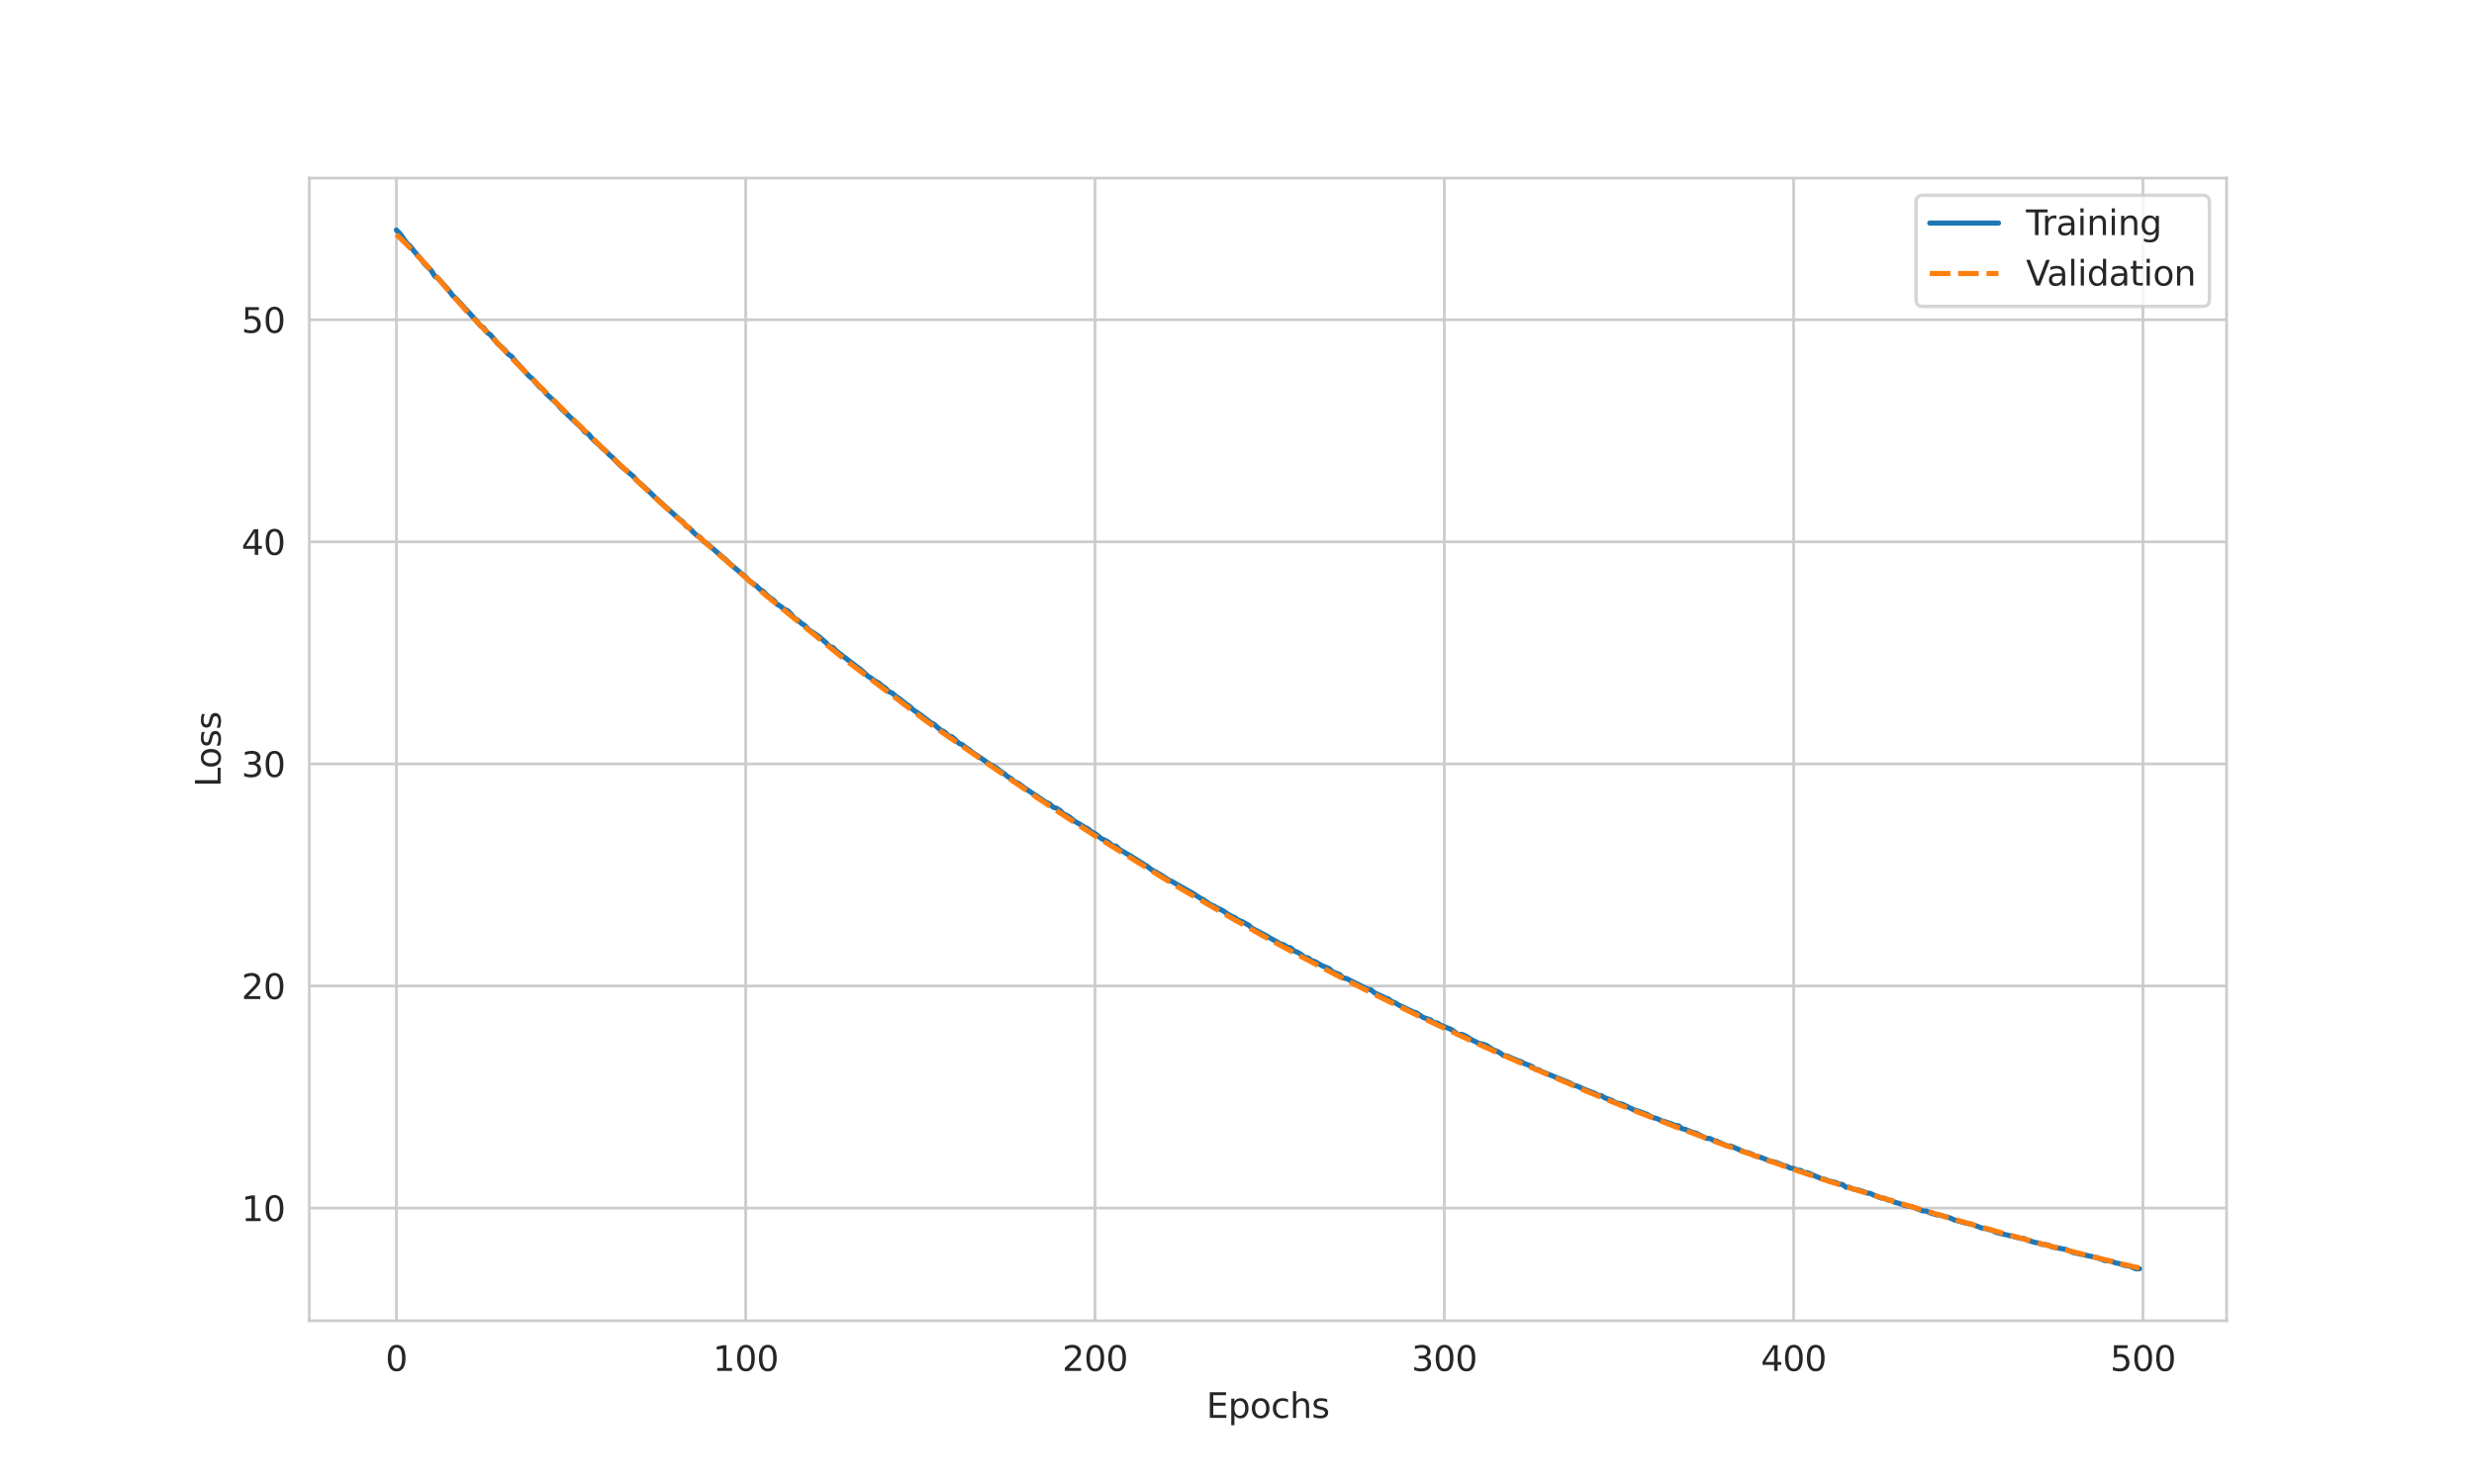 <?xml version="1.0" encoding="utf-8" standalone="no"?>
<!DOCTYPE svg PUBLIC "-//W3C//DTD SVG 1.1//EN"
  "http://www.w3.org/Graphics/SVG/1.1/DTD/svg11.dtd">
<svg xmlns:xlink="http://www.w3.org/1999/xlink" width="720pt" height="432pt" viewBox="0 0 720 432" xmlns="http://www.w3.org/2000/svg" version="1.1">
 <defs>
  <style type="text/css">*{stroke-linejoin: round; stroke-linecap: butt}</style>
 </defs>
 <g id="figure_1">
  <g id="patch_1">
   <path d="M 0 432 
L 720 432 
L 720 0 
L 0 0 
z
" style="fill: #ffffff"/>
  </g>
  <g id="axes_1">
   <g id="patch_2">
    <path d="M 90 384.48 
L 648 384.48 
L 648 51.84 
L 90 51.84 
z
" style="fill: #ffffff"/>
   </g>
   <g id="matplotlib.axis_1">
    <g id="xtick_1">
     <g id="line2d_1">
      <path d="M 115.364 384.48 
L 115.364 51.84 
" clip-path="url(#pe85db8f9fc)" style="fill: none; stroke: #cccccc; stroke-width: 0.8; stroke-linecap: round"/>
     </g>
     <g id="text_1">
      <!-- 0 -->
      <g style="fill: #262626" transform="translate(112.182 399.078)scale(0.1 -0.1)">
       <defs>
        <path id="DejaVuSans-30" d="M 2034 4250 
Q 1547 4250 1301 3770 
Q 1056 3291 1056 2328 
Q 1056 1369 1301 889 
Q 1547 409 2034 409 
Q 2525 409 2770 889 
Q 3016 1369 3016 2328 
Q 3016 3291 2770 3770 
Q 2525 4250 2034 4250 
z
M 2034 4750 
Q 2819 4750 3233 4129 
Q 3647 3509 3647 2328 
Q 3647 1150 3233 529 
Q 2819 -91 2034 -91 
Q 1250 -91 836 529 
Q 422 1150 422 2328 
Q 422 3509 836 4129 
Q 1250 4750 2034 4750 
z
" transform="scale(0.016)"/>
       </defs>
       <use xlink:href="#DejaVuSans-30"/>
      </g>
     </g>
    </g>
    <g id="xtick_2">
     <g id="line2d_2">
      <path d="M 217.021 384.48 
L 217.021 51.84 
" clip-path="url(#pe85db8f9fc)" style="fill: none; stroke: #cccccc; stroke-width: 0.8; stroke-linecap: round"/>
     </g>
     <g id="text_2">
      <!-- 100 -->
      <g style="fill: #262626" transform="translate(207.478 399.078)scale(0.1 -0.1)">
       <defs>
        <path id="DejaVuSans-31" d="M 794 531 
L 1825 531 
L 1825 4091 
L 703 3866 
L 703 4441 
L 1819 4666 
L 2450 4666 
L 2450 531 
L 3481 531 
L 3481 0 
L 794 0 
L 794 531 
z
" transform="scale(0.016)"/>
       </defs>
       <use xlink:href="#DejaVuSans-31"/>
       <use xlink:href="#DejaVuSans-30" x="63.623"/>
       <use xlink:href="#DejaVuSans-30" x="127.246"/>
      </g>
     </g>
    </g>
    <g id="xtick_3">
     <g id="line2d_3">
      <path d="M 318.679 384.48 
L 318.679 51.84 
" clip-path="url(#pe85db8f9fc)" style="fill: none; stroke: #cccccc; stroke-width: 0.8; stroke-linecap: round"/>
     </g>
     <g id="text_3">
      <!-- 200 -->
      <g style="fill: #262626" transform="translate(309.136 399.078)scale(0.1 -0.1)">
       <defs>
        <path id="DejaVuSans-32" d="M 1228 531 
L 3431 531 
L 3431 0 
L 469 0 
L 469 531 
Q 828 903 1448 1529 
Q 2069 2156 2228 2338 
Q 2531 2678 2651 2914 
Q 2772 3150 2772 3378 
Q 2772 3750 2511 3984 
Q 2250 4219 1831 4219 
Q 1534 4219 1204 4116 
Q 875 4013 500 3803 
L 500 4441 
Q 881 4594 1212 4672 
Q 1544 4750 1819 4750 
Q 2544 4750 2975 4387 
Q 3406 4025 3406 3419 
Q 3406 3131 3298 2873 
Q 3191 2616 2906 2266 
Q 2828 2175 2409 1742 
Q 1991 1309 1228 531 
z
" transform="scale(0.016)"/>
       </defs>
       <use xlink:href="#DejaVuSans-32"/>
       <use xlink:href="#DejaVuSans-30" x="63.623"/>
       <use xlink:href="#DejaVuSans-30" x="127.246"/>
      </g>
     </g>
    </g>
    <g id="xtick_4">
     <g id="line2d_4">
      <path d="M 420.337 384.48 
L 420.337 51.84 
" clip-path="url(#pe85db8f9fc)" style="fill: none; stroke: #cccccc; stroke-width: 0.8; stroke-linecap: round"/>
     </g>
     <g id="text_4">
      <!-- 300 -->
      <g style="fill: #262626" transform="translate(410.793 399.078)scale(0.1 -0.1)">
       <defs>
        <path id="DejaVuSans-33" d="M 2597 2516 
Q 3050 2419 3304 2112 
Q 3559 1806 3559 1356 
Q 3559 666 3084 287 
Q 2609 -91 1734 -91 
Q 1441 -91 1130 -33 
Q 819 25 488 141 
L 488 750 
Q 750 597 1062 519 
Q 1375 441 1716 441 
Q 2309 441 2620 675 
Q 2931 909 2931 1356 
Q 2931 1769 2642 2001 
Q 2353 2234 1838 2234 
L 1294 2234 
L 1294 2753 
L 1863 2753 
Q 2328 2753 2575 2939 
Q 2822 3125 2822 3475 
Q 2822 3834 2567 4026 
Q 2313 4219 1838 4219 
Q 1578 4219 1281 4162 
Q 984 4106 628 3988 
L 628 4550 
Q 988 4650 1302 4700 
Q 1616 4750 1894 4750 
Q 2613 4750 3031 4423 
Q 3450 4097 3450 3541 
Q 3450 3153 3228 2886 
Q 3006 2619 2597 2516 
z
" transform="scale(0.016)"/>
       </defs>
       <use xlink:href="#DejaVuSans-33"/>
       <use xlink:href="#DejaVuSans-30" x="63.623"/>
       <use xlink:href="#DejaVuSans-30" x="127.246"/>
      </g>
     </g>
    </g>
    <g id="xtick_5">
     <g id="line2d_5">
      <path d="M 521.995 384.48 
L 521.995 51.84 
" clip-path="url(#pe85db8f9fc)" style="fill: none; stroke: #cccccc; stroke-width: 0.8; stroke-linecap: round"/>
     </g>
     <g id="text_5">
      <!-- 400 -->
      <g style="fill: #262626" transform="translate(512.451 399.078)scale(0.1 -0.1)">
       <defs>
        <path id="DejaVuSans-34" d="M 2419 4116 
L 825 1625 
L 2419 1625 
L 2419 4116 
z
M 2253 4666 
L 3047 4666 
L 3047 1625 
L 3713 1625 
L 3713 1100 
L 3047 1100 
L 3047 0 
L 2419 0 
L 2419 1100 
L 313 1100 
L 313 1709 
L 2253 4666 
z
" transform="scale(0.016)"/>
       </defs>
       <use xlink:href="#DejaVuSans-34"/>
       <use xlink:href="#DejaVuSans-30" x="63.623"/>
       <use xlink:href="#DejaVuSans-30" x="127.246"/>
      </g>
     </g>
    </g>
    <g id="xtick_6">
     <g id="line2d_6">
      <path d="M 623.653 384.48 
L 623.653 51.84 
" clip-path="url(#pe85db8f9fc)" style="fill: none; stroke: #cccccc; stroke-width: 0.8; stroke-linecap: round"/>
     </g>
     <g id="text_6">
      <!-- 500 -->
      <g style="fill: #262626" transform="translate(614.109 399.078)scale(0.1 -0.1)">
       <defs>
        <path id="DejaVuSans-35" d="M 691 4666 
L 3169 4666 
L 3169 4134 
L 1269 4134 
L 1269 2991 
Q 1406 3038 1543 3061 
Q 1681 3084 1819 3084 
Q 2600 3084 3056 2656 
Q 3513 2228 3513 1497 
Q 3513 744 3044 326 
Q 2575 -91 1722 -91 
Q 1428 -91 1123 -41 
Q 819 9 494 109 
L 494 744 
Q 775 591 1075 516 
Q 1375 441 1709 441 
Q 2250 441 2565 725 
Q 2881 1009 2881 1497 
Q 2881 1984 2565 2268 
Q 2250 2553 1709 2553 
Q 1456 2553 1204 2497 
Q 953 2441 691 2322 
L 691 4666 
z
" transform="scale(0.016)"/>
       </defs>
       <use xlink:href="#DejaVuSans-35"/>
       <use xlink:href="#DejaVuSans-30" x="63.623"/>
       <use xlink:href="#DejaVuSans-30" x="127.246"/>
      </g>
     </g>
    </g>
    <g id="text_7">
     <!-- Epochs -->
     <g style="fill: #262626" transform="translate(351.084 412.757)scale(0.1 -0.1)">
      <defs>
       <path id="DejaVuSans-45" d="M 628 4666 
L 3578 4666 
L 3578 4134 
L 1259 4134 
L 1259 2753 
L 3481 2753 
L 3481 2222 
L 1259 2222 
L 1259 531 
L 3634 531 
L 3634 0 
L 628 0 
L 628 4666 
z
" transform="scale(0.016)"/>
       <path id="DejaVuSans-70" d="M 1159 525 
L 1159 -1331 
L 581 -1331 
L 581 3500 
L 1159 3500 
L 1159 2969 
Q 1341 3281 1617 3432 
Q 1894 3584 2278 3584 
Q 2916 3584 3314 3078 
Q 3713 2572 3713 1747 
Q 3713 922 3314 415 
Q 2916 -91 2278 -91 
Q 1894 -91 1617 61 
Q 1341 213 1159 525 
z
M 3116 1747 
Q 3116 2381 2855 2742 
Q 2594 3103 2138 3103 
Q 1681 3103 1420 2742 
Q 1159 2381 1159 1747 
Q 1159 1113 1420 752 
Q 1681 391 2138 391 
Q 2594 391 2855 752 
Q 3116 1113 3116 1747 
z
" transform="scale(0.016)"/>
       <path id="DejaVuSans-6f" d="M 1959 3097 
Q 1497 3097 1228 2736 
Q 959 2375 959 1747 
Q 959 1119 1226 758 
Q 1494 397 1959 397 
Q 2419 397 2687 759 
Q 2956 1122 2956 1747 
Q 2956 2369 2687 2733 
Q 2419 3097 1959 3097 
z
M 1959 3584 
Q 2709 3584 3137 3096 
Q 3566 2609 3566 1747 
Q 3566 888 3137 398 
Q 2709 -91 1959 -91 
Q 1206 -91 779 398 
Q 353 888 353 1747 
Q 353 2609 779 3096 
Q 1206 3584 1959 3584 
z
" transform="scale(0.016)"/>
       <path id="DejaVuSans-63" d="M 3122 3366 
L 3122 2828 
Q 2878 2963 2633 3030 
Q 2388 3097 2138 3097 
Q 1578 3097 1268 2742 
Q 959 2388 959 1747 
Q 959 1106 1268 751 
Q 1578 397 2138 397 
Q 2388 397 2633 464 
Q 2878 531 3122 666 
L 3122 134 
Q 2881 22 2623 -34 
Q 2366 -91 2075 -91 
Q 1284 -91 818 406 
Q 353 903 353 1747 
Q 353 2603 823 3093 
Q 1294 3584 2113 3584 
Q 2378 3584 2631 3529 
Q 2884 3475 3122 3366 
z
" transform="scale(0.016)"/>
       <path id="DejaVuSans-68" d="M 3513 2113 
L 3513 0 
L 2938 0 
L 2938 2094 
Q 2938 2591 2744 2837 
Q 2550 3084 2163 3084 
Q 1697 3084 1428 2787 
Q 1159 2491 1159 1978 
L 1159 0 
L 581 0 
L 581 4863 
L 1159 4863 
L 1159 2956 
Q 1366 3272 1645 3428 
Q 1925 3584 2291 3584 
Q 2894 3584 3203 3211 
Q 3513 2838 3513 2113 
z
" transform="scale(0.016)"/>
       <path id="DejaVuSans-73" d="M 2834 3397 
L 2834 2853 
Q 2591 2978 2328 3040 
Q 2066 3103 1784 3103 
Q 1356 3103 1142 2972 
Q 928 2841 928 2578 
Q 928 2378 1081 2264 
Q 1234 2150 1697 2047 
L 1894 2003 
Q 2506 1872 2764 1633 
Q 3022 1394 3022 966 
Q 3022 478 2636 193 
Q 2250 -91 1575 -91 
Q 1294 -91 989 -36 
Q 684 19 347 128 
L 347 722 
Q 666 556 975 473 
Q 1284 391 1588 391 
Q 1994 391 2212 530 
Q 2431 669 2431 922 
Q 2431 1156 2273 1281 
Q 2116 1406 1581 1522 
L 1381 1569 
Q 847 1681 609 1914 
Q 372 2147 372 2553 
Q 372 3047 722 3315 
Q 1072 3584 1716 3584 
Q 2034 3584 2315 3537 
Q 2597 3491 2834 3397 
z
" transform="scale(0.016)"/>
      </defs>
      <use xlink:href="#DejaVuSans-45"/>
      <use xlink:href="#DejaVuSans-70" x="63.184"/>
      <use xlink:href="#DejaVuSans-6f" x="126.66"/>
      <use xlink:href="#DejaVuSans-63" x="187.842"/>
      <use xlink:href="#DejaVuSans-68" x="242.822"/>
      <use xlink:href="#DejaVuSans-73" x="306.201"/>
     </g>
    </g>
   </g>
   <g id="matplotlib.axis_2">
    <g id="ytick_1">
     <g id="line2d_7">
      <path d="M 90 351.672 
L 648 351.672 
" clip-path="url(#pe85db8f9fc)" style="fill: none; stroke: #cccccc; stroke-width: 0.8; stroke-linecap: round"/>
     </g>
     <g id="text_8">
      <!-- 10 -->
      <g style="fill: #262626" transform="translate(70.275 355.471)scale(0.1 -0.1)">
       <use xlink:href="#DejaVuSans-31"/>
       <use xlink:href="#DejaVuSans-30" x="63.623"/>
      </g>
     </g>
    </g>
    <g id="ytick_2">
     <g id="line2d_8">
      <path d="M 90 287.024 
L 648 287.024 
" clip-path="url(#pe85db8f9fc)" style="fill: none; stroke: #cccccc; stroke-width: 0.8; stroke-linecap: round"/>
     </g>
     <g id="text_9">
      <!-- 20 -->
      <g style="fill: #262626" transform="translate(70.275 290.823)scale(0.1 -0.1)">
       <use xlink:href="#DejaVuSans-32"/>
       <use xlink:href="#DejaVuSans-30" x="63.623"/>
      </g>
     </g>
    </g>
    <g id="ytick_3">
     <g id="line2d_9">
      <path d="M 90 222.376 
L 648 222.376 
" clip-path="url(#pe85db8f9fc)" style="fill: none; stroke: #cccccc; stroke-width: 0.8; stroke-linecap: round"/>
     </g>
     <g id="text_10">
      <!-- 30 -->
      <g style="fill: #262626" transform="translate(70.275 226.175)scale(0.1 -0.1)">
       <use xlink:href="#DejaVuSans-33"/>
       <use xlink:href="#DejaVuSans-30" x="63.623"/>
      </g>
     </g>
    </g>
    <g id="ytick_4">
     <g id="line2d_10">
      <path d="M 90 157.728 
L 648 157.728 
" clip-path="url(#pe85db8f9fc)" style="fill: none; stroke: #cccccc; stroke-width: 0.8; stroke-linecap: round"/>
     </g>
     <g id="text_11">
      <!-- 40 -->
      <g style="fill: #262626" transform="translate(70.275 161.527)scale(0.1 -0.1)">
       <use xlink:href="#DejaVuSans-34"/>
       <use xlink:href="#DejaVuSans-30" x="63.623"/>
      </g>
     </g>
    </g>
    <g id="ytick_5">
     <g id="line2d_11">
      <path d="M 90 93.08 
L 648 93.08 
" clip-path="url(#pe85db8f9fc)" style="fill: none; stroke: #cccccc; stroke-width: 0.8; stroke-linecap: round"/>
     </g>
     <g id="text_12">
      <!-- 50 -->
      <g style="fill: #262626" transform="translate(70.275 96.879)scale(0.1 -0.1)">
       <use xlink:href="#DejaVuSans-35"/>
       <use xlink:href="#DejaVuSans-30" x="63.623"/>
      </g>
     </g>
    </g>
    <g id="text_13">
     <!-- Loss -->
     <g style="fill: #262626" transform="translate(64.195 229.127)rotate(-90)scale(0.1 -0.1)">
      <defs>
       <path id="DejaVuSans-4c" d="M 628 4666 
L 1259 4666 
L 1259 531 
L 3531 531 
L 3531 0 
L 628 0 
L 628 4666 
z
" transform="scale(0.016)"/>
      </defs>
      <use xlink:href="#DejaVuSans-4c"/>
      <use xlink:href="#DejaVuSans-6f" x="53.963"/>
      <use xlink:href="#DejaVuSans-73" x="115.145"/>
      <use xlink:href="#DejaVuSans-73" x="167.244"/>
     </g>
    </g>
   </g>
   <g id="line2d_12">
    <path d="M 115.364 66.96 
L 116.38 68.007 
L 118.413 70.828 
L 119.43 71.697 
L 120.447 73.049 
L 122.48 75.399 
L 123.496 76.737 
L 125.529 78.795 
L 126.546 80.437 
L 127.563 81.101 
L 130.612 84.508 
L 131.629 85.919 
L 132.645 86.83 
L 138.745 93.472 
L 139.762 94.805 
L 140.778 95.437 
L 141.795 96.808 
L 142.811 97.543 
L 144.844 100.022 
L 146.878 101.851 
L 147.894 103.086 
L 148.911 103.777 
L 149.927 105.077 
L 153.994 109.511 
L 155.01 110.33 
L 157.043 112.67 
L 158.06 113.41 
L 159.077 114.725 
L 162.126 117.483 
L 163.143 118.786 
L 169.242 124.574 
L 170.259 125.826 
L 171.275 126.345 
L 172.292 127.629 
L 173.309 128.637 
L 174.325 129.454 
L 175.342 130.51 
L 176.358 131.35 
L 177.375 132.432 
L 178.392 133.297 
L 180.425 135.429 
L 184.491 138.823 
L 185.508 140.034 
L 188.557 142.743 
L 190.59 144.745 
L 196.69 150.244 
L 197.707 151.167 
L 198.723 151.922 
L 199.74 153.224 
L 200.756 153.774 
L 201.773 154.942 
L 202.789 155.867 
L 203.806 156.468 
L 204.823 157.658 
L 205.839 158.319 
L 209.905 161.835 
L 210.922 162.668 
L 212.955 164.565 
L 217.021 167.979 
L 218.038 169.069 
L 220.071 170.502 
L 221.088 171.504 
L 222.104 172.141 
L 223.121 173.208 
L 224.138 174.046 
L 225.154 174.721 
L 226.171 175.91 
L 227.187 176.508 
L 228.204 177.337 
L 229.22 177.768 
L 230.237 178.799 
L 231.254 180.011 
L 232.27 180.62 
L 233.287 181.499 
L 234.303 182.16 
L 235.32 183.28 
L 238.37 185.337 
L 240.403 187.116 
L 241.419 188.19 
L 242.436 188.508 
L 243.453 189.582 
L 249.552 194.223 
L 250.569 194.967 
L 252.602 196.857 
L 253.618 197.48 
L 254.635 198.235 
L 255.651 198.77 
L 256.668 199.637 
L 257.685 200.321 
L 258.701 201.362 
L 259.718 201.783 
L 260.734 202.7 
L 261.751 203.401 
L 263.784 205 
L 264.801 205.694 
L 265.817 206.688 
L 267.85 208.059 
L 270.9 210.371 
L 271.917 210.906 
L 272.933 211.857 
L 273.95 212.635 
L 274.966 213.136 
L 275.983 214.2 
L 277 214.474 
L 278.016 215.333 
L 279.033 216.345 
L 280.049 216.787 
L 281.066 217.608 
L 282.083 218.244 
L 283.099 219.112 
L 285.132 220.446 
L 288.182 222.573 
L 289.199 223.04 
L 290.215 223.722 
L 291.232 224.57 
L 292.248 225.222 
L 293.265 226.09 
L 294.281 226.646 
L 295.298 227.609 
L 296.315 227.991 
L 298.348 229.514 
L 304.447 233.582 
L 305.464 234.018 
L 306.48 234.975 
L 307.497 235.293 
L 308.514 235.931 
L 309.53 236.975 
L 310.547 237.428 
L 311.563 238.09 
L 312.58 238.977 
L 314.613 240.156 
L 315.63 240.806 
L 316.646 241.315 
L 317.663 242.139 
L 318.679 242.679 
L 320.713 244.246 
L 321.729 244.671 
L 322.746 245.276 
L 323.762 246.192 
L 324.779 246.318 
L 325.795 247.285 
L 328.845 249.068 
L 333.928 252.235 
L 334.945 253.046 
L 337.994 254.771 
L 340.028 256.159 
L 341.044 256.585 
L 343.077 257.777 
L 347.144 260.036 
L 349.177 261.381 
L 350.193 261.904 
L 352.226 263.32 
L 353.243 263.745 
L 354.26 264.362 
L 355.276 264.786 
L 356.293 265.364 
L 357.309 266.105 
L 358.326 266.684 
L 359.343 267.112 
L 360.359 267.893 
L 361.376 268.228 
L 363.409 269.344 
L 364.425 270.259 
L 368.492 272.373 
L 369.508 273.002 
L 371.541 274.117 
L 372.558 274.758 
L 373.575 275.016 
L 374.591 275.705 
L 375.608 275.914 
L 376.624 276.827 
L 377.641 277.219 
L 378.657 277.823 
L 379.674 278.672 
L 380.691 278.833 
L 381.707 279.62 
L 382.724 279.953 
L 384.757 281.132 
L 386.79 281.933 
L 387.807 282.884 
L 389.84 283.671 
L 390.856 284.648 
L 391.873 284.864 
L 397.972 287.937 
L 398.989 288.15 
L 400.006 289.008 
L 402.039 289.961 
L 403.055 290.456 
L 404.072 290.819 
L 405.089 291.572 
L 406.105 291.985 
L 407.122 292.612 
L 411.188 294.53 
L 412.205 294.845 
L 414.238 296.211 
L 416.271 296.87 
L 417.287 297.67 
L 418.304 297.808 
L 419.321 298.457 
L 422.37 299.697 
L 424.404 301.159 
L 425.42 301.106 
L 426.437 301.527 
L 428.47 302.788 
L 430.503 303.773 
L 431.52 303.947 
L 432.536 304.272 
L 434.569 305.634 
L 435.586 305.973 
L 436.602 306.552 
L 437.619 307.293 
L 438.636 307.423 
L 441.685 308.743 
L 442.702 309.074 
L 443.719 309.645 
L 445.752 310.4 
L 446.768 311.226 
L 447.785 311.418 
L 448.801 311.984 
L 456.934 315.289 
L 457.951 315.892 
L 458.967 316.156 
L 461 317.07 
L 463.034 317.868 
L 464.05 318.249 
L 465.067 318.846 
L 466.083 318.981 
L 467.1 319.625 
L 469.133 320.345 
L 470.15 320.996 
L 472.183 321.457 
L 475.232 322.962 
L 477.266 323.626 
L 479.299 324.387 
L 480.315 325.006 
L 481.332 325.395 
L 482.349 325.665 
L 483.365 326.172 
L 486.415 327.156 
L 487.431 327.63 
L 488.448 327.688 
L 489.465 328.538 
L 490.481 328.788 
L 492.514 329.597 
L 493.531 329.863 
L 496.581 331.368 
L 497.597 331.416 
L 498.614 331.919 
L 499.63 332.221 
L 502.68 333.613 
L 503.697 333.607 
L 507.763 335.38 
L 508.78 335.593 
L 509.796 335.949 
L 510.813 336.523 
L 511.829 336.696 
L 513.862 337.464 
L 514.879 337.936 
L 516.912 338.399 
L 518.945 339.226 
L 519.962 339.479 
L 520.979 340.025 
L 521.995 340.161 
L 523.012 340.598 
L 524.028 340.695 
L 525.045 341.356 
L 526.061 341.385 
L 528.095 342.271 
L 530.128 343.145 
L 531.144 343.34 
L 532.161 343.767 
L 534.194 344.218 
L 535.211 344.667 
L 536.227 344.818 
L 537.244 345.606 
L 538.26 345.638 
L 539.277 346.138 
L 541.31 346.534 
L 543.343 347.28 
L 544.36 347.431 
L 545.376 347.924 
L 547.41 348.724 
L 548.426 348.835 
L 549.443 349.319 
L 550.459 349.458 
L 551.476 350.015 
L 552.492 350.245 
L 554.526 350.985 
L 556.559 351.318 
L 558.592 352.138 
L 559.608 352.505 
L 560.625 352.55 
L 561.642 353.061 
L 563.675 353.638 
L 564.691 353.74 
L 565.708 354.071 
L 566.725 354.278 
L 567.741 354.639 
L 568.758 355.132 
L 571.807 355.951 
L 573.841 356.398 
L 576.89 357.536 
L 577.907 357.653 
L 579.94 358.239 
L 580.957 358.757 
L 588.073 360.477 
L 589.089 360.554 
L 590.106 361.048 
L 592.139 361.656 
L 593.156 361.83 
L 594.172 362.249 
L 595.189 362.277 
L 596.205 362.519 
L 597.222 362.999 
L 601.288 363.749 
L 603.321 364.608 
L 610.437 366.153 
L 612.471 366.946 
L 613.487 366.994 
L 614.504 367.176 
L 615.52 367.601 
L 616.537 367.778 
L 618.57 368.423 
L 619.587 368.5 
L 621.62 369.36 
L 622.636 369.354 
L 622.636 369.354 
" clip-path="url(#pe85db8f9fc)" style="fill: none; stroke: #1f77b4; stroke-width: 1.5; stroke-linecap: round"/>
   </g>
   <g id="line2d_13">
    <path d="M 115.364 68.265 
L 118.413 71.222 
L 120.447 73.32 
L 124.513 77.606 
L 130.612 84.689 
L 135.695 90.463 
L 144.844 99.923 
L 147.894 103.155 
L 149.927 105.28 
L 161.11 116.534 
L 167.209 122.49 
L 177.375 132.415 
L 181.441 136.245 
L 185.508 140.024 
L 190.59 144.823 
L 192.624 146.707 
L 195.673 149.436 
L 207.872 160.235 
L 217.021 168.156 
L 223.121 173.51 
L 245.486 191.693 
L 268.867 209.403 
L 273.95 213.031 
L 301.398 231.92 
L 310.547 238.019 
L 318.679 243.327 
L 342.061 257.776 
L 358.326 267.214 
L 368.492 272.961 
L 378.657 278.461 
L 389.84 284.317 
L 400.006 289.486 
L 416.271 297.408 
L 431.52 304.53 
L 441.685 309.038 
L 462.017 317.789 
L 472.183 321.968 
L 487.431 327.94 
L 499.63 332.501 
L 520.979 340.089 
L 532.161 343.845 
L 545.376 348.009 
L 556.559 351.35 
L 566.725 354.371 
L 575.874 357.01 
L 586.04 359.871 
L 595.189 362.378 
L 617.553 367.945 
L 622.636 369.144 
L 622.636 369.144 
" clip-path="url(#pe85db8f9fc)" style="fill: none; stroke-dasharray: 6,2.25; stroke-dashoffset: 0; stroke: #ff7f0e; stroke-width: 1.5"/>
   </g>
   <g id="line2d_14"/>
   <g id="line2d_15"/>
   <g id="patch_3">
    <path d="M 90 384.48 
L 90 51.84 
" style="fill: none; stroke: #cccccc; stroke-width: 0.8; stroke-linejoin: miter; stroke-linecap: square"/>
   </g>
   <g id="patch_4">
    <path d="M 648 384.48 
L 648 51.84 
" style="fill: none; stroke: #cccccc; stroke-width: 0.8; stroke-linejoin: miter; stroke-linecap: square"/>
   </g>
   <g id="patch_5">
    <path d="M 90 384.48 
L 648 384.48 
" style="fill: none; stroke: #cccccc; stroke-width: 0.8; stroke-linejoin: miter; stroke-linecap: square"/>
   </g>
   <g id="patch_6">
    <path d="M 90 51.84 
L 648 51.84 
" style="fill: none; stroke: #cccccc; stroke-width: 0.8; stroke-linejoin: miter; stroke-linecap: square"/>
   </g>
   <g id="legend_1">
    <g id="patch_7">
     <path d="M 559.619 89.196 
L 641 89.196 
Q 643 89.196 643 87.196 
L 643 58.84 
Q 643 56.84 641 56.84 
L 559.619 56.84 
Q 557.619 56.84 557.619 58.84 
L 557.619 87.196 
Q 557.619 89.196 559.619 89.196 
z
" style="fill: #ffffff; opacity: 0.8; stroke: #cccccc; stroke-linejoin: miter"/>
    </g>
    <g id="line2d_16">
     <path d="M 561.619 64.938 
L 571.619 64.938 
L 581.619 64.938 
" style="fill: none; stroke: #1f77b4; stroke-width: 1.5; stroke-linecap: round"/>
    </g>
    <g id="text_14">
     <!-- Training -->
     <g style="fill: #262626" transform="translate(589.619 68.438)scale(0.1 -0.1)">
      <defs>
       <path id="DejaVuSans-54" d="M -19 4666 
L 3928 4666 
L 3928 4134 
L 2272 4134 
L 2272 0 
L 1638 0 
L 1638 4134 
L -19 4134 
L -19 4666 
z
" transform="scale(0.016)"/>
       <path id="DejaVuSans-72" d="M 2631 2963 
Q 2534 3019 2420 3045 
Q 2306 3072 2169 3072 
Q 1681 3072 1420 2755 
Q 1159 2438 1159 1844 
L 1159 0 
L 581 0 
L 581 3500 
L 1159 3500 
L 1159 2956 
Q 1341 3275 1631 3429 
Q 1922 3584 2338 3584 
Q 2397 3584 2469 3576 
Q 2541 3569 2628 3553 
L 2631 2963 
z
" transform="scale(0.016)"/>
       <path id="DejaVuSans-61" d="M 2194 1759 
Q 1497 1759 1228 1600 
Q 959 1441 959 1056 
Q 959 750 1161 570 
Q 1363 391 1709 391 
Q 2188 391 2477 730 
Q 2766 1069 2766 1631 
L 2766 1759 
L 2194 1759 
z
M 3341 1997 
L 3341 0 
L 2766 0 
L 2766 531 
Q 2569 213 2275 61 
Q 1981 -91 1556 -91 
Q 1019 -91 701 211 
Q 384 513 384 1019 
Q 384 1609 779 1909 
Q 1175 2209 1959 2209 
L 2766 2209 
L 2766 2266 
Q 2766 2663 2505 2880 
Q 2244 3097 1772 3097 
Q 1472 3097 1187 3025 
Q 903 2953 641 2809 
L 641 3341 
Q 956 3463 1253 3523 
Q 1550 3584 1831 3584 
Q 2591 3584 2966 3190 
Q 3341 2797 3341 1997 
z
" transform="scale(0.016)"/>
       <path id="DejaVuSans-69" d="M 603 3500 
L 1178 3500 
L 1178 0 
L 603 0 
L 603 3500 
z
M 603 4863 
L 1178 4863 
L 1178 4134 
L 603 4134 
L 603 4863 
z
" transform="scale(0.016)"/>
       <path id="DejaVuSans-6e" d="M 3513 2113 
L 3513 0 
L 2938 0 
L 2938 2094 
Q 2938 2591 2744 2837 
Q 2550 3084 2163 3084 
Q 1697 3084 1428 2787 
Q 1159 2491 1159 1978 
L 1159 0 
L 581 0 
L 581 3500 
L 1159 3500 
L 1159 2956 
Q 1366 3272 1645 3428 
Q 1925 3584 2291 3584 
Q 2894 3584 3203 3211 
Q 3513 2838 3513 2113 
z
" transform="scale(0.016)"/>
       <path id="DejaVuSans-67" d="M 2906 1791 
Q 2906 2416 2648 2759 
Q 2391 3103 1925 3103 
Q 1463 3103 1205 2759 
Q 947 2416 947 1791 
Q 947 1169 1205 825 
Q 1463 481 1925 481 
Q 2391 481 2648 825 
Q 2906 1169 2906 1791 
z
M 3481 434 
Q 3481 -459 3084 -895 
Q 2688 -1331 1869 -1331 
Q 1566 -1331 1297 -1286 
Q 1028 -1241 775 -1147 
L 775 -588 
Q 1028 -725 1275 -790 
Q 1522 -856 1778 -856 
Q 2344 -856 2625 -561 
Q 2906 -266 2906 331 
L 2906 616 
Q 2728 306 2450 153 
Q 2172 0 1784 0 
Q 1141 0 747 490 
Q 353 981 353 1791 
Q 353 2603 747 3093 
Q 1141 3584 1784 3584 
Q 2172 3584 2450 3431 
Q 2728 3278 2906 2969 
L 2906 3500 
L 3481 3500 
L 3481 434 
z
" transform="scale(0.016)"/>
      </defs>
      <use xlink:href="#DejaVuSans-54"/>
      <use xlink:href="#DejaVuSans-72" x="46.334"/>
      <use xlink:href="#DejaVuSans-61" x="87.447"/>
      <use xlink:href="#DejaVuSans-69" x="148.727"/>
      <use xlink:href="#DejaVuSans-6e" x="176.51"/>
      <use xlink:href="#DejaVuSans-69" x="239.889"/>
      <use xlink:href="#DejaVuSans-6e" x="267.672"/>
      <use xlink:href="#DejaVuSans-67" x="331.051"/>
     </g>
    </g>
    <g id="line2d_17">
     <path d="M 561.619 79.617 
L 571.619 79.617 
L 581.619 79.617 
" style="fill: none; stroke-dasharray: 6,2.25; stroke-dashoffset: 0; stroke: #ff7f0e; stroke-width: 1.5"/>
    </g>
    <g id="text_15">
     <!-- Validation -->
     <g style="fill: #262626" transform="translate(589.619 83.117)scale(0.1 -0.1)">
      <defs>
       <path id="DejaVuSans-56" d="M 1831 0 
L 50 4666 
L 709 4666 
L 2188 738 
L 3669 4666 
L 4325 4666 
L 2547 0 
L 1831 0 
z
" transform="scale(0.016)"/>
       <path id="DejaVuSans-6c" d="M 603 4863 
L 1178 4863 
L 1178 0 
L 603 0 
L 603 4863 
z
" transform="scale(0.016)"/>
       <path id="DejaVuSans-64" d="M 2906 2969 
L 2906 4863 
L 3481 4863 
L 3481 0 
L 2906 0 
L 2906 525 
Q 2725 213 2448 61 
Q 2172 -91 1784 -91 
Q 1150 -91 751 415 
Q 353 922 353 1747 
Q 353 2572 751 3078 
Q 1150 3584 1784 3584 
Q 2172 3584 2448 3432 
Q 2725 3281 2906 2969 
z
M 947 1747 
Q 947 1113 1208 752 
Q 1469 391 1925 391 
Q 2381 391 2643 752 
Q 2906 1113 2906 1747 
Q 2906 2381 2643 2742 
Q 2381 3103 1925 3103 
Q 1469 3103 1208 2742 
Q 947 2381 947 1747 
z
" transform="scale(0.016)"/>
       <path id="DejaVuSans-74" d="M 1172 4494 
L 1172 3500 
L 2356 3500 
L 2356 3053 
L 1172 3053 
L 1172 1153 
Q 1172 725 1289 603 
Q 1406 481 1766 481 
L 2356 481 
L 2356 0 
L 1766 0 
Q 1100 0 847 248 
Q 594 497 594 1153 
L 594 3053 
L 172 3053 
L 172 3500 
L 594 3500 
L 594 4494 
L 1172 4494 
z
" transform="scale(0.016)"/>
      </defs>
      <use xlink:href="#DejaVuSans-56"/>
      <use xlink:href="#DejaVuSans-61" x="60.658"/>
      <use xlink:href="#DejaVuSans-6c" x="121.938"/>
      <use xlink:href="#DejaVuSans-69" x="149.721"/>
      <use xlink:href="#DejaVuSans-64" x="177.504"/>
      <use xlink:href="#DejaVuSans-61" x="240.98"/>
      <use xlink:href="#DejaVuSans-74" x="302.26"/>
      <use xlink:href="#DejaVuSans-69" x="341.469"/>
      <use xlink:href="#DejaVuSans-6f" x="369.252"/>
      <use xlink:href="#DejaVuSans-6e" x="430.434"/>
     </g>
    </g>
   </g>
  </g>
 </g>
 <defs>
  <clipPath id="pe85db8f9fc">
   <rect x="90" y="51.84" width="558" height="332.64"/>
  </clipPath>
 </defs>
</svg>
